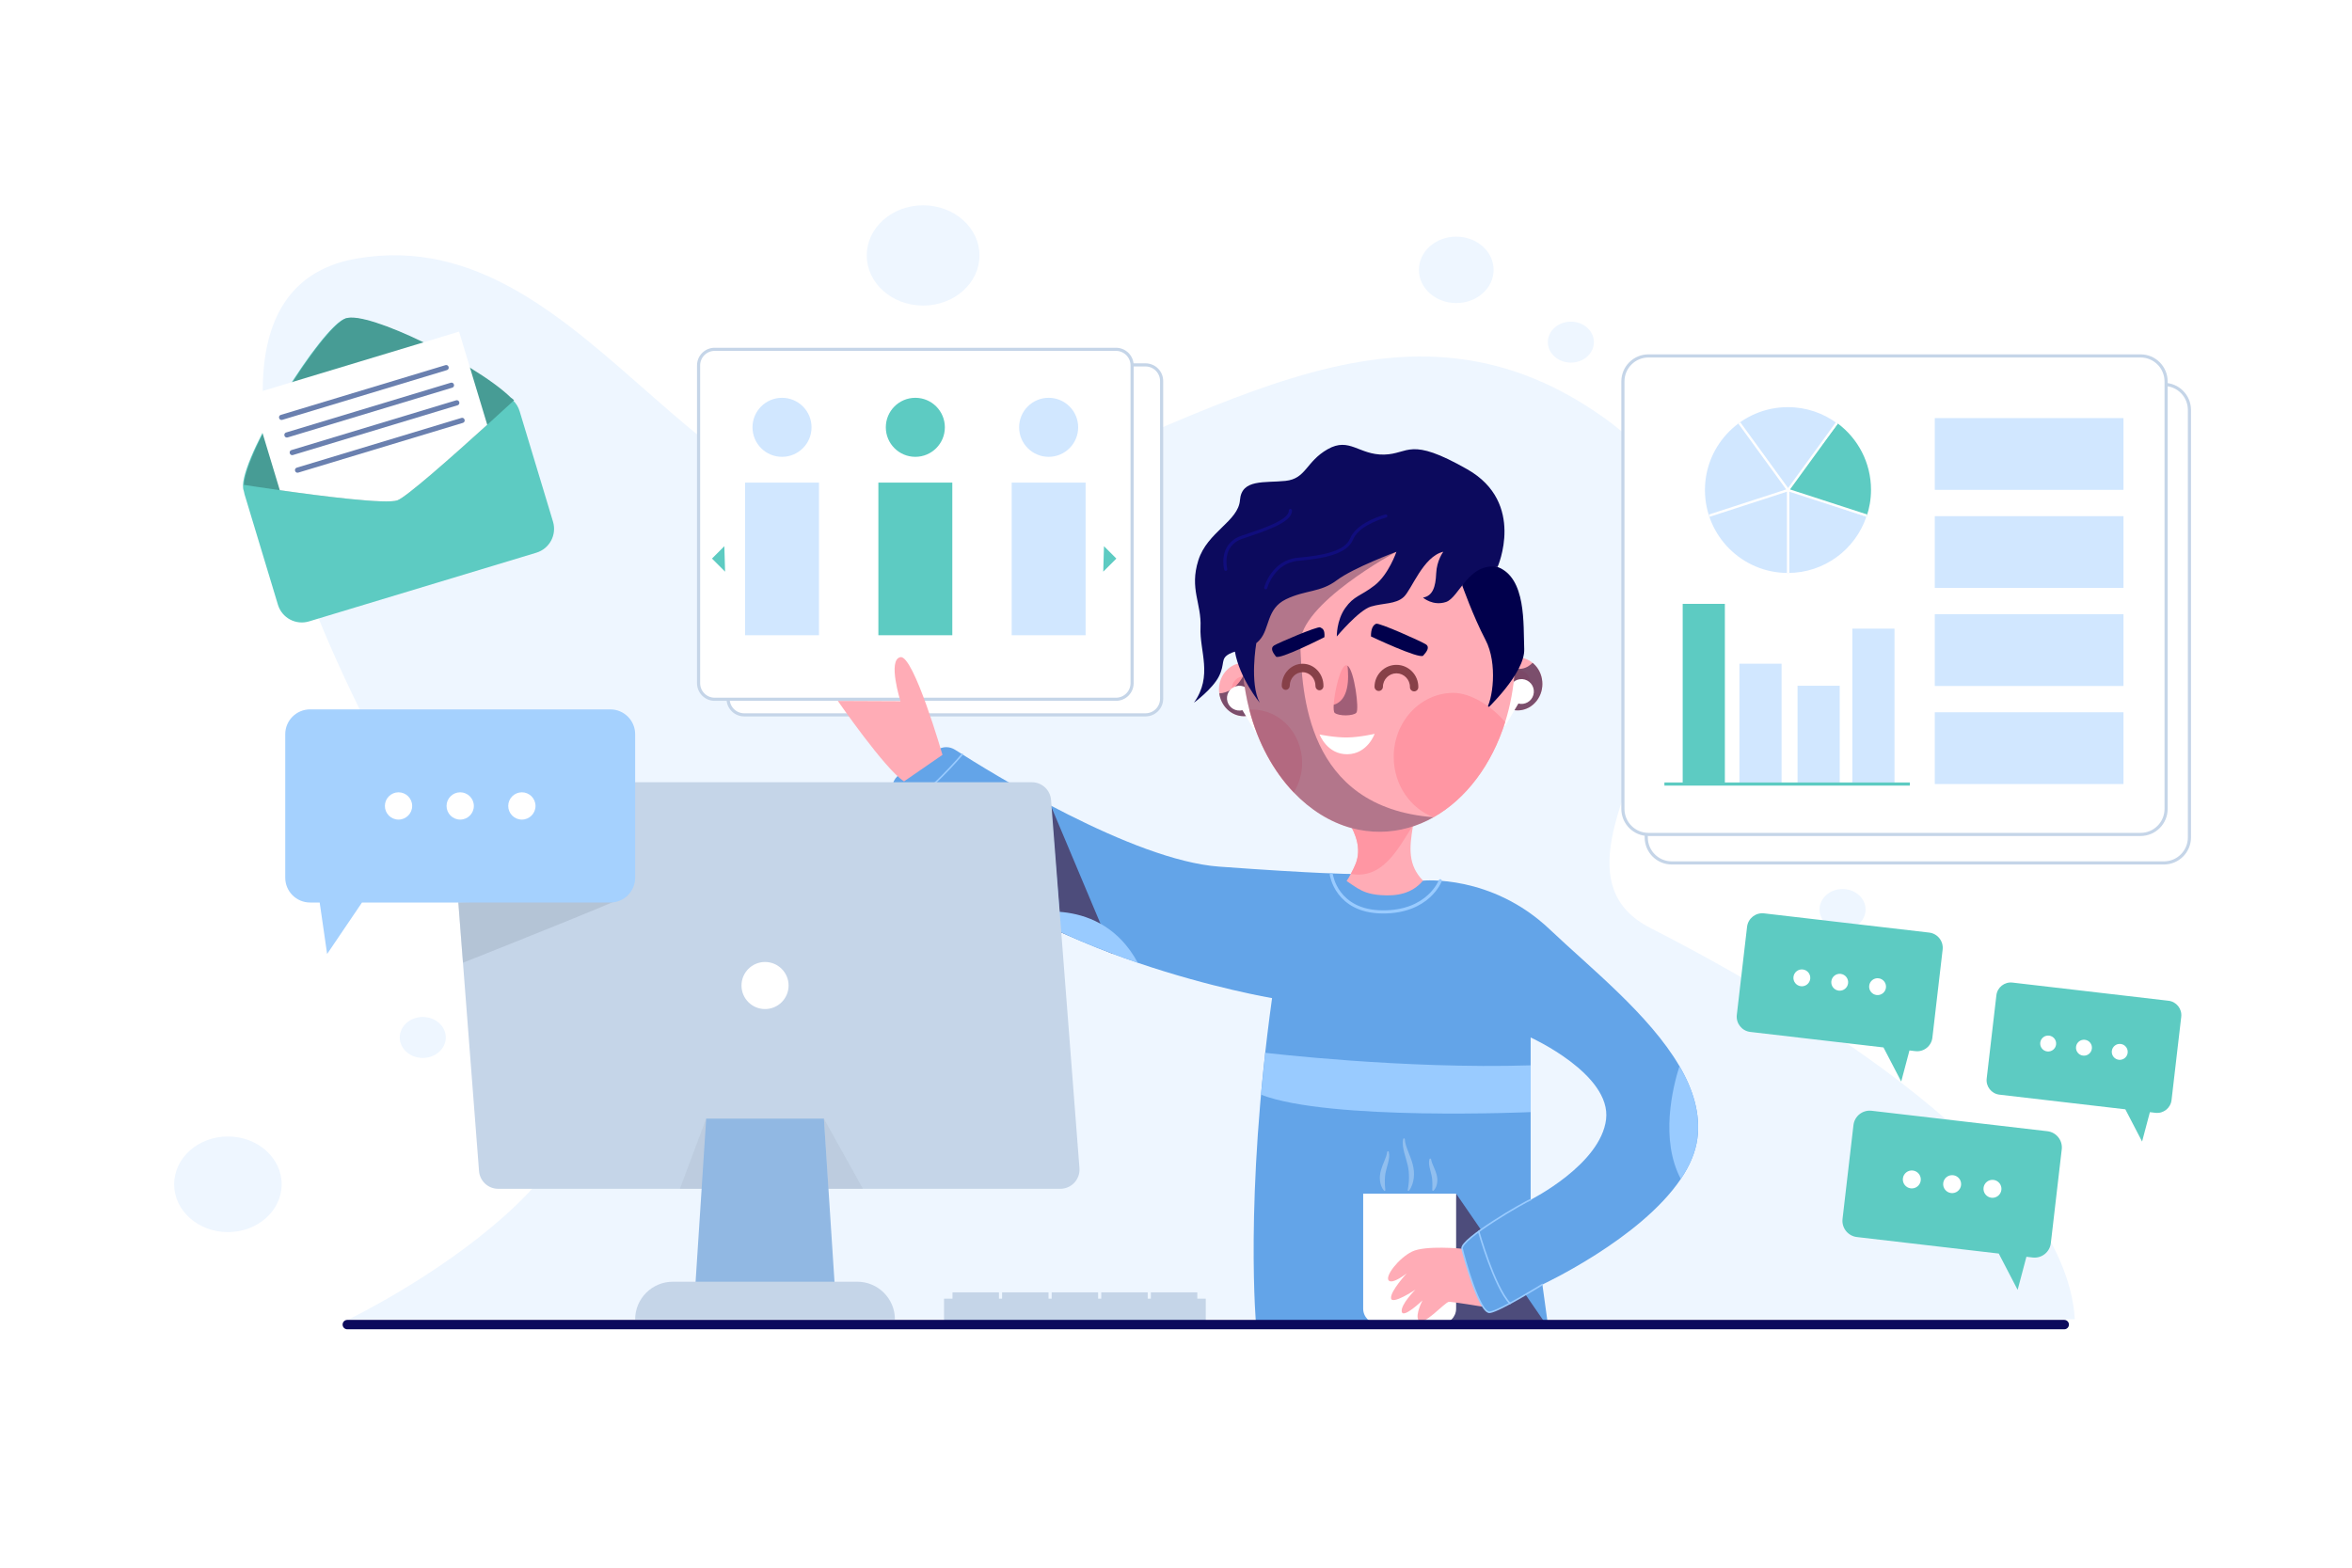 <?xml version="1.0" encoding="utf-8"?>
<!-- Generator: Adobe Illustrator 27.5.0, SVG Export Plug-In . SVG Version: 6.00 Build 0)  -->
<svg version="1.1" xmlns="http://www.w3.org/2000/svg" xmlns:xlink="http://www.w3.org/1999/xlink" x="0px" y="0px"
	 viewBox="0 0 750 500" style="enable-background:new 0 0 750 500;" xml:space="preserve">
<g id="BACKGROUND">
	<g>
		<rect style="fill:#FFFFFF;" width="750" height="500"/>
		<g>
			<path style="fill:#EEF6FF;" d="M111.266,420.769c0,0,111.363-53.799,63.562-103.026
				C127.028,268.516,36.729,95.801,113.697,82.467c76.967-13.334,112.16,104.78,190.713,79.929s139.57-76.78,206.563-29.519
				c76.576,54.022-33.783,138.035,15.373,163.137c49.156,25.103,132.259,75.332,135.268,124.754H111.266z"/>
			<g>
				<ellipse style="fill:#EEF6FF;" cx="294.363" cy="81.47" rx="17.972" ry="15.99"/>
				<ellipse style="fill:#EEF6FF;" cx="464.368" cy="86.066" rx="11.911" ry="10.597"/>
				<ellipse style="fill:#EEF6FF;" cx="72.674" cy="377.72" rx="17.14" ry="15.25"/>
				<ellipse style="fill:#EEF6FF;" cx="500.919" cy="109.122" rx="7.342" ry="6.532"/>
				<path style="fill:#EEF6FF;" d="M142.152,330.89c0,3.608-3.287,6.532-7.342,6.532c-4.055,0-7.342-2.925-7.342-6.532
					s3.287-6.532,7.342-6.532C138.865,324.358,142.152,327.282,142.152,330.89z"/>
				<path style="fill:#EEF6FF;" d="M594.891,290.078c0,3.608-3.287,6.532-7.342,6.532c-4.055,0-7.342-2.925-7.342-6.532
					c0-3.608,3.287-6.532,7.342-6.532C591.604,283.546,594.891,286.471,594.891,290.078z"/>
				<ellipse style="fill:#EEF6FF;" cx="332.53" cy="121.422" rx="7.342" ry="6.532"/>
			</g>
		</g>
	</g>
</g>
<g id="OBJECTS">
	<g>
		<path style="fill:#FFFFFF;stroke:#C5D5E8;stroke-miterlimit:10;" d="M690.024,275.224H533.088c-4.495,0-8.138-3.644-8.138-8.138
			V130.747c0-4.495,3.644-8.139,8.138-8.139h156.936c4.495,0,8.138,3.644,8.138,8.139v136.339
			C698.162,271.581,694.519,275.224,690.024,275.224z"/>
		<path style="fill:#FFFFFF;stroke:#C5D5E8;stroke-miterlimit:10;" d="M682.582,266.135H525.646c-4.495,0-8.138-3.644-8.138-8.138
			V121.658c0-4.495,3.644-8.139,8.138-8.139h156.936c4.495,0,8.138,3.644,8.138,8.139v136.339
			C690.721,262.491,687.077,266.135,682.582,266.135z"/>
		<g>
			<rect x="616.958" y="133.349" style="fill:#D1E7FF;" width="60.171" height="22.886"/>
			<rect x="616.958" y="164.624" style="fill:#D1E7FF;" width="60.171" height="22.886"/>
			<rect x="616.958" y="195.899" style="fill:#D1E7FF;" width="60.171" height="22.886"/>
			<rect x="616.958" y="227.174" style="fill:#D1E7FF;" width="60.171" height="22.887"/>
		</g>
		<g>
			<g>
				<rect x="536.574" y="192.596" style="fill:#5DCBC2;" width="13.446" height="57.464"/>
				<rect x="590.668" y="200.501" style="fill:#D1E7FF;" width="13.446" height="49.56"/>
				<rect x="554.659" y="211.684" style="fill:#D1E7FF;" width="13.446" height="38.377"/>
				<rect x="573.198" y="218.715" style="fill:#D1E7FF;" width="13.446" height="31.346"/>
			</g>
			<line style="fill:none;stroke:#5DCBC2;stroke-miterlimit:10;" x1="530.739" y1="250.061" x2="608.996" y2="250.061"/>
		</g>
		<g>
			<path style="fill:#5DCBC2;" d="M596.622,156.219c0,2.985-0.498,5.852-1.417,8.534l-25.019-8.534l15.835-21.157
				C592.458,139.875,596.622,147.554,596.622,156.219z"/>
			<path style="fill:#D1E7FF;" d="M595.136,164.827v0.011c-3.548,10.416-13.402,17.901-25.019,17.901
				c-14.602,0-26.446-11.844-26.446-26.447c0-14.602,11.844-26.436,26.446-26.436c5.938,0,11.422,1.958,15.835,5.278l-15.835,21.157
				L595.136,164.827z"/>
			<path style="fill:#FFFFFF;" d="M595.455,164.108l-24.656-8.011l15.235-20.969c-0.202-0.151-0.41-0.294-0.616-0.44l-15.232,20.964
				l-15.231-20.964c-0.206,0.146-0.414,0.289-0.616,0.44l15.235,20.969l-24.655,8.011c0.075,0.242,0.159,0.479,0.24,0.718
				l24.649-8.009v25.912c0.127,0.002,0.252,0.01,0.379,0.01c0.127,0,0.252-0.008,0.378-0.01v-25.912l24.65,8.009
				C595.296,164.588,595.38,164.35,595.455,164.108z"/>
		</g>
	</g>
	<g>
		<g>
			<path style="fill:#5DCBC2;" d="M596.807,354.267l56.062,6.525c2.86,0.333,4.909,2.921,4.576,5.781l-3.482,29.92
				c-0.333,2.86-2.921,4.909-5.781,4.576l-2.002-0.233l-2.801,10.553l-6.02-11.58l-45.239-5.265
				c-2.86-0.333-4.909-2.921-4.576-5.781l3.482-29.92C591.358,355.983,593.947,353.935,596.807,354.267z"/>
			<g>
				<path style="fill:#FFFFFF;" d="M632.508,378.834c-0.183,1.571,0.943,2.993,2.514,3.176c1.571,0.183,2.993-0.943,3.176-2.514
					c0.183-1.571-0.943-2.993-2.514-3.176S632.691,377.262,632.508,378.834z"/>
				<path style="fill:#FFFFFF;" d="M619.649,377.337c-0.183,1.571,0.943,2.993,2.514,3.176c1.571,0.183,2.993-0.943,3.176-2.514
					c0.183-1.571-0.943-2.993-2.514-3.176C621.254,374.64,619.832,375.766,619.649,377.337z"/>
				<path style="fill:#FFFFFF;" d="M606.79,375.841c-0.183,1.571,0.943,2.993,2.514,3.176c1.571,0.183,2.993-0.943,3.176-2.514
					c0.183-1.571-0.943-2.993-2.514-3.176C608.395,373.144,606.973,374.269,606.79,375.841z"/>
			</g>
		</g>
		<g>
			<path style="fill:#5DCBC2;" d="M562.526,291.31l52.639,6.126c2.685,0.313,4.609,2.743,4.297,5.428l-3.27,28.092
				c-0.313,2.685-2.743,4.609-5.428,4.296l-1.88-0.219l-2.63,9.909l-5.653-10.873l-42.476-4.944
				c-2.685-0.313-4.609-2.743-4.297-5.428l3.27-28.092C557.41,292.921,559.84,290.997,562.526,291.31z"/>
			<g>
				<path style="fill:#FFFFFF;" d="M596.047,314.376c-0.172,1.475,0.885,2.811,2.361,2.982c1.475,0.172,2.811-0.885,2.982-2.361
					c0.172-1.475-0.885-2.811-2.361-2.982C597.554,311.843,596.219,312.9,596.047,314.376z"/>
				<path style="fill:#FFFFFF;" d="M583.973,312.97c-0.172,1.475,0.885,2.811,2.36,2.982c1.475,0.172,2.811-0.885,2.982-2.361
					c0.172-1.475-0.885-2.811-2.36-2.982C585.48,310.438,584.145,311.495,583.973,312.97z"/>
				<path style="fill:#FFFFFF;" d="M571.899,311.565c-0.172,1.475,0.885,2.811,2.36,2.982c1.475,0.172,2.811-0.885,2.982-2.36
					c0.172-1.475-0.885-2.811-2.361-2.982C573.406,309.033,572.071,310.09,571.899,311.565z"/>
			</g>
		</g>
		<g>
			<path style="fill:#5DCBC2;" d="M641.73,313.387l49.757,5.791c2.538,0.295,4.357,2.593,4.061,5.131l-3.091,26.555
				c-0.296,2.538-2.593,4.357-5.131,4.061l-1.777-0.207l-2.486,9.366l-5.343-10.278l-40.151-4.673
				c-2.538-0.295-4.357-2.593-4.061-5.131l3.091-26.555C636.894,314.91,639.192,313.091,641.73,313.387z"/>
			<g>
				<path style="fill:#FFFFFF;" d="M673.416,335.19c-0.162,1.395,0.837,2.657,2.231,2.819c1.395,0.162,2.657-0.837,2.819-2.231
					c0.162-1.395-0.837-2.657-2.231-2.819C674.841,332.797,673.579,333.796,673.416,335.19z"/>
				<path style="fill:#FFFFFF;" d="M662.003,333.862c-0.162,1.395,0.837,2.657,2.231,2.819c1.395,0.162,2.657-0.837,2.819-2.231
					c0.162-1.395-0.837-2.657-2.231-2.819C663.428,331.468,662.166,332.467,662.003,333.862z"/>
				<path style="fill:#FFFFFF;" d="M650.59,332.534c-0.162,1.395,0.837,2.657,2.231,2.819s2.657-0.837,2.819-2.231
					c0.162-1.395-0.837-2.657-2.231-2.819C652.015,330.14,650.753,331.139,650.59,332.534z"/>
			</g>
		</g>
	</g>
	<g>
		<path style="fill:#5DCBC2;" d="M165.691,131.131l10.647,35.228c1.274,4.216-1.1,8.648-5.317,9.923l-72.473,21.904
			c-4.216,1.274-8.648-1.1-9.923-5.317l-10.647-35.228c-0.106-0.351-0.182-0.712-0.235-1.068c-0.199-0.477-0.285-1.086-0.26-1.839
			c0.425-11.063,24.897-50.265,32.488-53.097c7.021-2.615,41.798,14.681,52.618,25.249c0.374,0.259,0.724,0.548,1.051,0.866
			C164.57,128.654,165.29,129.805,165.691,131.131z"/>
		<path style="fill:#479C95;" d="M163.931,127.663c-2.609,2.388-5.525,5.066-8.562,7.814c-12.006,10.882-25.78,23.021-28.623,24.089
			c-3.484,1.305-24.061-1.307-37.526-3.23c-5.7-0.808-10.124-1.487-11.435-1.693c0.126-3.391,2.526-9.441,6.004-16.277
			c2.712-5.345,6.102-11.168,9.572-16.578c6.566-10.213,13.458-18.946,16.902-20.239c3.507-1.301,13.912,2.347,24.801,7.635
			c5.047,2.452,10.19,5.258,14.804,8.092c5.407,3.318,10.087,6.658,13.012,9.521C163.255,127.057,163.615,127.343,163.931,127.663z"
			/>
		<g>
			<path style="fill:#FFFFFF;" d="M146.388,105.761l8.982,29.716c-12.006,10.882-25.78,23.021-28.623,24.089
				c-3.484,1.305-24.061-1.307-37.526-3.23l-9.221-30.509L146.388,105.761z"/>
			<g>
				<path style="fill:#6A80AF;" d="M142.534,118.032l-52.531,15.877c-0.416,0.126-0.855-0.109-0.98-0.525l-0.022-0.073
					c-0.126-0.416,0.109-0.855,0.525-0.98l52.531-15.877c0.416-0.126,0.855,0.109,0.98,0.525l0.022,0.073
					C143.185,117.467,142.95,117.906,142.534,118.032z"/>
				<path style="fill:#6A80AF;" d="M144.23,123.643L91.699,139.52c-0.416,0.126-0.855-0.109-0.98-0.525l-0.022-0.073
					c-0.126-0.416,0.109-0.855,0.525-0.98l52.531-15.877c0.416-0.126,0.855,0.109,0.98,0.525l0.022,0.073
					C144.881,123.079,144.646,123.518,144.23,123.643z"/>
				<path style="fill:#6A80AF;" d="M145.926,129.255l-52.531,15.877c-0.416,0.126-0.855-0.109-0.98-0.525l-0.022-0.074
					c-0.126-0.416,0.11-0.855,0.525-0.98l52.531-15.877c0.416-0.126,0.855,0.109,0.98,0.525l0.022,0.074
					C146.577,128.69,146.342,129.129,145.926,129.255z"/>
				<path style="fill:#6A80AF;" d="M147.622,134.866l-52.531,15.877c-0.416,0.126-0.855-0.109-0.98-0.525l-0.022-0.073
					c-0.126-0.416,0.11-0.855,0.525-0.98l52.531-15.877c0.416-0.126,0.855,0.109,0.98,0.525l0.022,0.073
					C148.273,134.302,148.038,134.741,147.622,134.866z"/>
			</g>
		</g>
	</g>
	<g>
		<g>
			<g>
				<path style="fill:#63A4E8;" d="M535.54,340.03c-9.55-16.38-28.53-31.42-41.34-43.59c-18.64-17.71-40.44-15.57-40.44-15.57
					l-23.01-2.13c0,0-10.18-0.01-42.05-2.34c-27.58-2.02-72.56-29.83-84.17-37.28c-1.72-1.1-3.92-1.09-5.63,0.03l-12.02,7.86
					c-2.23,1.46-3.01,4.38-1.78,6.73c8.35,15.93,24.21,28.37,41.75,37.89c11.82,6.41,24.4,11.5,35.96,15.43v0.01
					c23.53,8.01,42.82,11.27,42.82,11.27c-8.91,64.31-5.03,105.13-5.03,105.13h93.13l-1.9-13.79c0,0,31.25-14.5,44.14-33.66
					c2.78-4.13,4.71-8.48,5.29-12.94C542.28,355.21,539.89,347.48,535.54,340.03z M512.14,357.02
					c-1.749,14.428-24.05,25.63-24.05,25.63v-51.76C488.09,330.89,513.889,342.592,512.14,357.02z"/>
				<g>
					<g>
						<path style="fill:#FFFFFF;stroke:#C5D5E8;stroke-miterlimit:10;" d="M365.274,227.996h-127.96c-2.839,0-5.14-2.301-5.14-5.14
							V121.519c0-2.839,2.301-5.14,5.14-5.14h127.96c2.839,0,5.14,2.301,5.14,5.14v101.338
							C370.413,225.695,368.112,227.996,365.274,227.996z"/>
						<path style="fill:#FFFFFF;stroke:#C5D5E8;stroke-miterlimit:10;" d="M355.861,223.028h-127.96c-2.839,0-5.14-2.301-5.14-5.14
							V116.551c0-2.839,2.301-5.14,5.14-5.14h127.96c2.839,0,5.14,2.301,5.14,5.14v101.338
							C361,220.727,358.699,223.028,355.861,223.028z"/>
						<g>
							<g>
								<circle style="fill:#D1E7FF;" cx="249.37" cy="136.289" r="9.413"/>
								<rect x="237.583" y="153.922" style="fill:#D1E7FF;" width="23.574" height="48.681"/>
							</g>
							<g>
								<circle style="fill:#5DCBC2;" cx="291.881" cy="136.289" r="9.413"/>
								<rect x="280.094" y="153.922" style="fill:#5DCBC2;" width="23.574" height="48.681"/>
							</g>
							<g>
								<circle style="fill:#D1E7FF;" cx="334.391" cy="136.289" r="9.413"/>
								<rect x="322.604" y="153.922" style="fill:#D1E7FF;" width="23.574" height="48.681"/>
							</g>
						</g>
						<g>
							<polygon style="fill:#5DCBC2;" points="230.98,174.202 227.036,178.147 231.213,182.324 							"/>
							<polygon style="fill:#5DCBC2;" points="352.032,174.202 355.977,178.147 351.8,182.324 							"/>
						</g>
					</g>
					<path style="fill:#FFACB6;" d="M300.536,240.751c0,0-9.204-31.902-13.398-31.155c-4.194,0.747,0,14.041,0,14.041l-19.97-0.09
						c0,0,15.054,21.824,21.112,25.668L300.536,240.751z"/>
				</g>
				<polygon style="opacity:0.7;fill:#43274D;" points="464.325,380.705 493.73,423.47 459.533,422.183 				"/>
				<polygon style="opacity:0.7;fill:#43274D;" points="335.072,256.932 354.98,304.268 338.417,297.403 				"/>
				<g>
					<g>
						<g>
							<g>
								<path style="fill:#FFFFFF;" d="M459.533,422.183h-20.053c-2.647,0-4.793-2.146-4.793-4.793v-36.685h29.639v36.685
									C464.325,420.037,462.18,422.183,459.533,422.183z"/>
							</g>
						</g>
						<g>
							<path style="opacity:0.3;fill:#FFFFFF;" d="M441.323,379.738c-0.769-0.888-1.121-1.993-1.27-3.11
								c-0.08-0.561-0.063-1.126-0.028-1.691c0.059-0.576,0.178-1.129,0.314-1.667c0.299-1.068,0.719-2.049,1.109-3
								c0.395-0.95,0.772-1.866,0.875-2.851l0.002-0.015c0.015-0.147,0.146-0.253,0.293-0.238c0.113,0.012,0.203,0.094,0.23,0.197
								c0.295,1.12,0.069,2.27-0.162,3.305c-0.257,1.042-0.568,2.029-0.784,2.994c-0.233,0.957-0.292,1.892-0.316,2.874
								c-0.017,0.969,0.044,1.96,0.166,2.973l0.004,0.037c0.016,0.136-0.08,0.259-0.216,0.275
								C441.455,379.832,441.375,379.797,441.323,379.738z"/>
							<path style="opacity:0.3;fill:#FFFFFF;" d="M456.716,379.51c0.037-0.832,0.058-1.624,0.029-2.393
								c-0.037-0.783-0.077-1.518-0.259-2.281c-0.167-0.771-0.409-1.571-0.604-2.423c-0.171-0.847-0.339-1.799-0.063-2.719
								c0.043-0.142,0.192-0.222,0.334-0.18c0.102,0.031,0.172,0.117,0.188,0.216l0.003,0.019c0.121,0.785,0.441,1.504,0.776,2.265
								c0.328,0.761,0.679,1.555,0.929,2.429c0.113,0.441,0.212,0.896,0.262,1.373c0.026,0.465,0.041,0.93-0.033,1.392
								c-0.136,0.919-0.449,1.824-1.133,2.531c-0.096,0.099-0.255,0.102-0.354,0.006c-0.053-0.052-0.079-0.121-0.076-0.19
								L456.716,379.51z"/>
							<path style="opacity:0.3;fill:#FFFFFF;" d="M448.89,379.51c0.271-1.331,0.401-2.673,0.406-3.99
								c-0.004-1.332-0.096-2.621-0.417-3.917c-0.302-1.305-0.736-2.621-1.101-3.996c-0.337-1.368-0.65-2.864-0.335-4.335
								c0.031-0.143,0.172-0.234,0.315-0.204c0.121,0.026,0.204,0.13,0.21,0.247l0,0.012c0.058,1.339,0.551,2.599,1.048,3.881
								c0.498,1.284,1.04,2.594,1.426,4.003c0.178,0.708,0.332,1.433,0.406,2.184c0.049,0.739,0.07,1.48-0.02,2.216
								c-0.171,1.466-0.592,2.922-1.51,4.128c-0.082,0.107-0.235,0.128-0.343,0.046c-0.077-0.059-0.11-0.154-0.092-0.243
								L448.89,379.51z"/>
						</g>
					</g>
					<path style="fill:#FFACB6;" d="M466.236,398.265c0,0-11.748-1.165-15.981,0.921c-4.272,2.105-8.665,7.838-7.439,9.2
						c1.225,1.362,5.764-2.27,5.764-2.27s-5.254,5.674-5.01,7.943c0.244,2.27,7.762-2.724,7.762-2.724s-4.795,4.766-4.341,7.036
						c0.454,2.27,6.611-3.627,6.611-3.627s-2.307,4.398-1.336,6.245c1.336,2.54,8.524-5.795,9.795-5.795
						c1.271,0,10.84,1.576,10.84,1.576L466.236,398.265z"/>
				</g>
				<g>
					<path style="fill:#99CBFF;" d="M362.81,307.06c-11.56-3.93-24.14-9.02-35.96-15.43C326.85,291.63,350.96,285.07,362.81,307.06z
						"/>
					<path style="fill:none;stroke:#99CBFF;stroke-width:0.5;stroke-linecap:round;stroke-miterlimit:10;" d="M306.836,240.59
						c0,0-10.93,13.018-19.377,17.25"/>
					<path style="fill:#63A4E8;stroke:#99CBFF;stroke-width:0.5;stroke-linecap:round;stroke-miterlimit:10;" d="M488.09,382.65
						c-1.582,0.469-22.553,12.586-21.854,15.615c0.699,3.029,5.592,20.738,8.854,20.272c3.262-0.466,16.74-8.857,16.74-8.857"/>
					<path style="fill:none;stroke:#99CBFF;stroke-linecap:round;stroke-miterlimit:10;" d="M424.527,278.951
						c0,0,1.631,11.78,16.311,11.896c14.68,0.116,18.426-9.941,18.426-9.941"/>
					<path style="fill:none;stroke:#99CBFF;stroke-width:0.5;stroke-linecap:round;stroke-miterlimit:10;" d="M471.517,392.771
						c0,0,4.986,17.727,9.972,22.937"/>
					<path style="fill:#99CBFF;" d="M403.449,335.78c0,0,44.227,5.275,84.641,3.999v14.913c0,0-64.257,2.871-85.988-5.555
						L403.449,335.78z"/>
					<path style="fill:#99CBFF;" d="M541.26,363.08c-0.58,4.46-2.51,8.81-5.29,12.94c-6.68-12.56-2.58-29.22-0.43-35.99
						C539.89,347.48,542.28,355.21,541.26,363.08z"/>
				</g>
			</g>
			<g>
				<g>
					<path style="fill:#FFACB6;" d="M430.742,278.738c-0.53,1-1.05,1.86-1.35,2.24c0,0,0.08,0.05,0.24,0.16
						c2.4,1.67,4,2.79,6.05,3.49c1.28,0.44,2.73,0.73,4.66,0.87c5.13,0.37,9.94-0.48,13.42-4.63c-4.9-5-4.31-10.64-3.25-17.1
						c0.04-0.26,0.08-0.47,0.1-0.59c0-0.01,0-0.01,0-0.01v-0.01c0.21-1.3,0.44-2.45,0.54-3.7c-4.37,0.07-11.55,0.37-15.24,0.61
						c-2.54,0.15-3.44,0.21-4.74,0.29c-0.05,0-0.1,0.01-0.14,0.01c-0.19,0.01-0.39,0.03-0.61,0.04c-0.4,0.03-0.84,0.06-1.38,0.1
						h-0.07c0.36,0.54,0.72,1.1,1.06,1.66c2.49,4.11,4.03,8.67,2.3,13.22C432.012,276.258,431.362,277.568,430.742,278.738z"/>
					<path style="fill:#FF96A3;" d="M429.03,260.485c0,0.01,0.01,0.01,0.01,0.021c0.347,0.557,0.684,1.105,0.989,1.662
						c2.493,4.114,4.03,8.669,2.304,13.225c-0.326,0.863-0.968,2.178-1.589,3.346c10.1,1.757,14.929-7.733,19.853-15.55l0.011-0.01
						c0-0.011,0-0.011,0-0.011c0.01-0.01,0.021-0.021,0.021-0.021c0-0.01-0.01-0.01-0.01,0c0.863-1.178,1.157-2.315,0.589-3.693
						h-0.053c-6.67,0.158-13.32,0.516-19.979,0.905c-0.053,0-0.105,0.011-0.147,0.011c-0.21,0.01-0.41,0.021-0.61,0.042
						C429.956,260.432,429.493,260.453,429.03,260.485z"/>
				</g>
				<g>
					<g>
						<path style="fill:#FFACB6;" d="M388.7,219.742c-0.017,0.488,0.032,0.951,0.102,1.414c0.541,4.031,3.784,7.196,7.708,7.269
							c4.402,0.091,8.026-3.638,8.128-8.349c0.08-4.71-3.408-8.593-7.81-8.683l-0.022,0
							C392.404,211.326,388.801,215.032,388.7,219.742z"/>
						<path style="fill:#FF96A3;" d="M392.74,219.821c-0.042,2.322,1.683,4.244,3.854,4.291c2.17,0.048,3.964-1.796,4.006-4.119
							c0.042-2.322-1.683-4.244-3.854-4.292C394.576,215.654,392.782,217.499,392.74,219.821z"/>
						<path style="opacity:0.7;fill:#43274D;" d="M388.801,221.156c0.541,4.031,3.784,7.196,7.708,7.269
							c4.402,0.091,8.026-3.638,8.128-8.349c0.08-4.71-3.408-8.593-7.81-8.683l-0.022,0l0.312,2.804
							C397.117,214.197,394.695,220.836,388.801,221.156z"/>
					</g>
					<g>
						<path style="fill:#FFACB6;" d="M477.828,212.723c-2.783,3.617-2.303,8.956,1.064,11.924c3.366,2.968,8.355,2.459,11.125-1.14
							c2.787-3.585,2.306-8.923-1.06-11.892l-0.255-0.211c-2.796-2.292-6.575-2.29-9.327-0.216
							C478.814,211.624,478.292,212.12,477.828,212.723z"/>
						<path style="fill:#FF96A3;" d="M480.705,215.279c-1.466,1.9-1.214,4.714,0.563,6.285c1.777,1.571,4.407,1.304,5.873-0.596
							c1.466-1.9,1.214-4.714-0.563-6.285C484.8,213.112,482.171,213.379,480.705,215.279z"/>
						<path style="opacity:0.7;fill:#43274D;" d="M477.828,212.723c-2.783,3.617-2.303,8.956,1.064,11.924
							c3.366,2.968,8.355,2.459,11.125-1.14c2.787-3.585,2.306-8.923-1.06-11.892l-0.255-0.211c-1.39,1.432-4.604,3.617-9.327-0.216
							C478.814,211.624,478.292,212.12,477.828,212.723z"/>
					</g>
					<path style="fill:#FFFFFF;" d="M398.65,224.651c0.518-0.901,0.688-2,0.376-3.076c-0.61-2.102-2.808-3.312-4.911-2.702
						c-2.102,0.61-3.312,2.808-2.702,4.91c0.597,2.057,2.715,3.248,4.775,2.727l4.288,7.249c0,0,2.65-0.616,2.618-1.761
						L398.65,224.651z"/>
					<path style="fill:#FFFFFF;" d="M481.719,222.528c-0.518-0.901-0.688-1.999-0.376-3.076c0.61-2.102,2.808-3.312,4.91-2.702
						c2.102,0.61,3.312,2.808,2.703,4.911c-0.597,2.057-2.715,3.248-4.775,2.727l-4.288,7.249c0,0-2.65-0.616-2.618-1.762
						L481.719,222.528z"/>
					<path style="fill:#FFACB6;" d="M483.19,208.05c0.02,1.36-0.02,2.71-0.08,4.03c-0.01,0.46-0.04,0.91-0.06,1.36
						c-0.37,5.92-1.43,11.59-3.09,16.86c-4.26,13.59-12.48,24.51-22.82,30.35c-5.18,2.93-10.88,4.58-16.88,4.64
						c-3.2,0.04-6.32-0.39-9.32-1.19c-6.84-1.87-13.12-5.84-18.4-11.37c-6.48-6.78-11.46-15.9-14.15-26.38
						c-0.95-3.64-1.61-7.45-1.97-11.38c-0.17-1.95-0.27-3.95-0.3-5.96c-0.01-0.5,0-0.99,0-1.51c0.02-0.31,0.01-0.6,0.03-0.9
						c0-0.3,0.01-0.63,0.02-0.94c0.04-1.44,0.12-2.86,0.26-4.27c0.69-7.47,2.49-14.5,5.22-20.8c4.01-9.37,10.06-17.07,17.35-22.16
						c5.97-4.19,12.78-6.55,20.06-6.63c3.36-0.04,6.63,0.42,9.78,1.33c15.35,4.4,27.73,19.33,32.36,38.71
						C482.45,196.97,483.13,202.41,483.19,208.05z"/>
					<path style="fill:#01004C;" d="M466.272,186.721c0,0,3.459,9.815,7.42,17.359c3.961,7.544,2.33,19.511,0,22.498
						c0,0,12.674-11.808,12.35-19.614c-0.324-7.806,0.71-22.677-8.499-26.134C468.333,177.372,466.272,186.721,466.272,186.721z"/>
					<g>
						<path style="fill:#FF96A3;" d="M457.136,260.65c10.34-5.838,18.561-16.763,22.823-30.349
							c-4.067-4.866-10.897-9.382-16.662-9.316c-10.544,0.118-18.986,9.353-18.87,20.643
							C444.512,250.436,449.811,257.88,457.136,260.65z"/>
						<path style="fill:#FF96A3;" d="M398.388,226.348c2.697,10.483,7.674,19.605,14.15,26.378c1.732-2.743,2.717-6.051,2.677-9.611
							c-0.099-9.381-7.283-16.906-16.05-16.806C398.901,226.314,398.649,226.318,398.388,226.348z"/>
					</g>
					<path style="opacity:0.4;fill:#43274D;" d="M457.14,260.65c-5.18,2.93-10.88,4.58-16.88,4.64c-3.2,0.04-6.32-0.39-9.32-1.19
						c-6.84-1.87-13.12-5.84-18.4-11.37c-6.48-6.78-11.46-15.9-14.15-26.38c-0.95-3.64-1.61-7.45-1.97-11.38
						c-0.17-1.95-0.27-3.95-0.3-5.96c-0.01-0.5,0-0.99,0-1.51c0.02-0.31,0.01-0.6,0.03-0.9c0-0.3,0.01-0.63,0.02-0.94
						c0.04-1.44,0.12-2.86,0.26-4.27c0.69-7.47,2.49-14.5,5.22-20.8c4.01-9.37,10.06-17.07,17.35-22.16
						c5.97-4.19,12.78-6.55,20.06-6.63c3.36-0.04,6.63,0.42,9.78,1.33l-3.55,22.84c0,0-31.166,16.697-30.656,29.577
						C415.216,220.232,416.1,257.5,457.14,260.65z"/>
					<g>
						<g>
							<g>
								<path style="fill:#874048;" d="M415.451,211.701c3.668,0.043,6.616,3.238,6.572,7.122c-0.008,0.745-0.587,1.344-1.291,1.336
									c-0.703-0.008-1.269-0.621-1.26-1.366c0.027-2.396-1.79-4.366-4.051-4.393c-2.262-0.027-4.123,1.9-4.15,4.296
									c-0.009,0.745-0.587,1.344-1.291,1.336c-0.703-0.008-1.268-0.621-1.259-1.366
									C408.765,214.782,411.784,211.658,415.451,211.701z"/>
							</g>
							<g>
								<path style="fill:#874048;" d="M445.37,212.051c-3.853-0.045-7.022,3.078-7.066,6.962c-0.008,0.745,0.586,1.358,1.324,1.366
									c0.738,0.009,1.347-0.59,1.355-1.335c0.027-2.396,1.981-4.321,4.356-4.294c2.376,0.028,4.285,1.999,4.258,4.395
									c-0.008,0.745,0.586,1.358,1.324,1.367c0.738,0.009,1.345-0.59,1.354-1.335C452.32,215.293,449.222,212.096,445.37,212.051z
									"/>
							</g>
						</g>
						<g>
							<g>
								<g>
									<path style="fill:#01004C;" d="M437.171,202.987c0,0,15.529,7.345,16.652,6.119c1.124-1.228,2.215-2.721,0.831-3.618
										c-1.384-0.897-14.865-6.949-15.836-6.552C437.848,199.333,437.129,200.564,437.171,202.987z"/>
								</g>
							</g>
							<g>
								<g>
									<path style="fill:#01004C;" d="M422.331,203.22c0,0-14.507,7.389-15.472,6.169c-0.965-1.221-1.889-2.697-0.588-3.515
										c1.301-0.818,13.844-6.195,14.709-5.78C421.844,200.511,422.481,200.886,422.331,203.22z"/>
								</g>
							</g>
						</g>
						<g>
							<path style="fill:#FF96A3;" d="M432.489,227.347c-1.065,1.067-5.67,1.085-6.895,0.002c-0.295-0.264-0.369-1.214-0.307-2.556
								c0.248-4.347,2.19-12.645,4.008-12.628c0.141,0.007,0.258,0.038,0.395,0.145
								C431.843,213.738,433.503,226.352,432.489,227.347z"/>
							<path style="opacity:0.5;fill:#43274D;" d="M432.489,227.347c-1.065,1.067-5.67,1.085-6.895,0.002
								c-0.295-0.264-0.369-1.214-0.307-2.556c4.931-1.446,4.854-8.451,4.402-12.484
								C431.843,213.738,433.503,226.352,432.489,227.347z"/>
						</g>
						<path style="fill:#FFFFFF;" d="M420.778,234.255c0,0,4.759,1.001,8.794,0.954c4.035-0.048,8.77-1.161,8.77-1.161
							s-2.242,6.433-8.71,6.51C423.164,240.633,420.778,234.255,420.778,234.255z"/>
					</g>
					<g>
						<path style="fill:#0C0A5D;" d="M467.925,149.702c-18.699-10.66-18.515-4.893-26.559-4.718
							c-8.043,0.175-11.014-5.698-18.004-1.713c-6.99,3.985-6.815,9.402-13.456,10.102c-6.641,0.699-13.981-0.699-14.505,6.116
							c-0.524,6.816-10.403,10.107-13.281,19.223c-2.879,9.116,1.048,13.71,0.699,21.36c-0.35,7.65,4.019,15.443-2.097,24.042
							c0,0,5.931-4.335,7.975-8.412c2.044-4.077,0.369-5.571,3.304-7.154c0.576-0.311,1.175-0.53,1.788-0.712
							c1.487,8.494,7.904,16.278,7.904,16.278c-3.305-6.171-1.092-18.98-1.092-18.98h-0.005c0.368-0.306,0.734-0.649,1.097-1.054
							c3.262-3.64,2.097-9.931,8.388-12.96c6.291-3.029,10.952-2.097,16.194-6.058c5.242-3.961,19.016-9.087,19.016-9.087
							s-2.453,7.223-6.948,10.718c-4.495,3.495-6.557,3.262-9.371,7.223c-2.813,3.961-2.697,9.087-2.697,9.087
							s6.993-8.388,10.895-9.553s7.862-0.699,10.426-3.029c2.563-2.33,6.167-12.932,12.641-14.447c0,0-2.097,2.738-2.272,6.932
							c-0.175,4.194-1.065,7.165-4.202,7.689c0,0,3.154,2.796,7.348,1.398c4.194-1.398,7.176-12.715,16.433-11.164
							C477.542,180.83,486.624,160.362,467.925,149.702z"/>
						<path style="fill:none;stroke:#100D7D;stroke-linecap:round;stroke-miterlimit:10;" d="M403.615,187.45
							c0,0,2.228-8.388,10.376-9.087c8.148-0.699,15.192-2.155,16.944-6.35c1.752-4.194,7.474-6.408,10.96-7.456"/>
						<path style="fill:none;stroke:#100D7D;stroke-linecap:round;stroke-miterlimit:10;" d="M390.857,181.566
							c0,0-2.064-7.806,5.259-10.252c7.323-2.447,15.479-5.126,15.362-8.505"/>
					</g>
				</g>
			</g>
		</g>
		<g>
			<g>
				<g>
					<path style="fill:#C5D5E8;" d="M338.105,379.158H158.86c-3.201,0-5.862-2.464-6.108-5.655l-9.055-117.417
						c-0.274-3.558,2.539-6.597,6.108-6.597h179.245c3.201,0,5.862,2.464,6.108,5.655l9.055,117.417
						C344.487,376.119,341.674,379.158,338.105,379.158z"/>
					<path style="opacity:0.4;fill:#9BAABD;" d="M200.169,285.576c-2.14,1.495-52.541,21.484-52.541,21.484l-1.481-19.209
						L200.169,285.576z"/>
					<polygon style="opacity:0.2;fill:#9BAABD;" points="225.188,356.77 216.799,379.158 225.188,379.158 					"/>
					<polygon style="opacity:0.2;fill:#9BAABD;" points="262.722,356.77 275.168,379.158 264.176,379.158 					"/>
					<circle style="fill:#FFFFFF;" cx="243.955" cy="314.323" r="7.509"/>
				</g>
				<g>
					<polygon style="fill:#91B8E3;" points="266.207,410.44 221.702,410.44 225.188,356.77 262.722,356.77 					"/>
					<path style="fill:#C5D5E8;" d="M285.372,420.813h-82.835l0,0c0-6.637,5.38-12.017,12.017-12.017h58.801
						C279.992,408.796,285.372,414.176,285.372,420.813L285.372,420.813z"/>
				</g>
			</g>
			<g>
				<rect x="301.032" y="414.199" style="fill:#C5D5E8;" width="83.459" height="7.272"/>
				<g>
					<rect x="303.733" y="412.187" style="fill:#C5D5E8;" width="14.811" height="3.32"/>
					<rect x="319.545" y="412.187" style="fill:#C5D5E8;" width="14.811" height="3.32"/>
					<rect x="335.356" y="412.187" style="fill:#C5D5E8;" width="14.811" height="3.32"/>
					<rect x="351.168" y="412.187" style="fill:#C5D5E8;" width="14.811" height="3.32"/>
					<rect x="366.98" y="412.187" style="fill:#C5D5E8;" width="14.811" height="3.32"/>
				</g>
			</g>
			<g>
				<path style="fill:#A5D1FE;" d="M194.617,226.253h-95.74c-4.374,0-7.92,3.546-7.92,7.92v45.758c0,4.374,3.546,7.92,7.92,7.92
					h3.062l2.373,16.416l11.118-16.416h79.187c4.374,0,7.92-3.546,7.92-7.92v-45.758
					C202.537,229.799,198.991,226.253,194.617,226.253z"/>
				<g>
					<circle style="fill:#FFFFFF;" cx="127.081" cy="257.052" r="4.351"/>
					<circle style="fill:#FFFFFF;" cx="146.747" cy="257.052" r="4.351"/>
					<circle style="fill:#FFFFFF;" cx="166.414" cy="257.052" r="4.351"/>
				</g>
			</g>
		</g>
		
			<line style="fill:none;stroke:#0C0A5D;stroke-width:3;stroke-linecap:round;stroke-miterlimit:10;" x1="110.747" y1="422.467" x2="658.235" y2="422.467"/>
	</g>
</g>
</svg>
